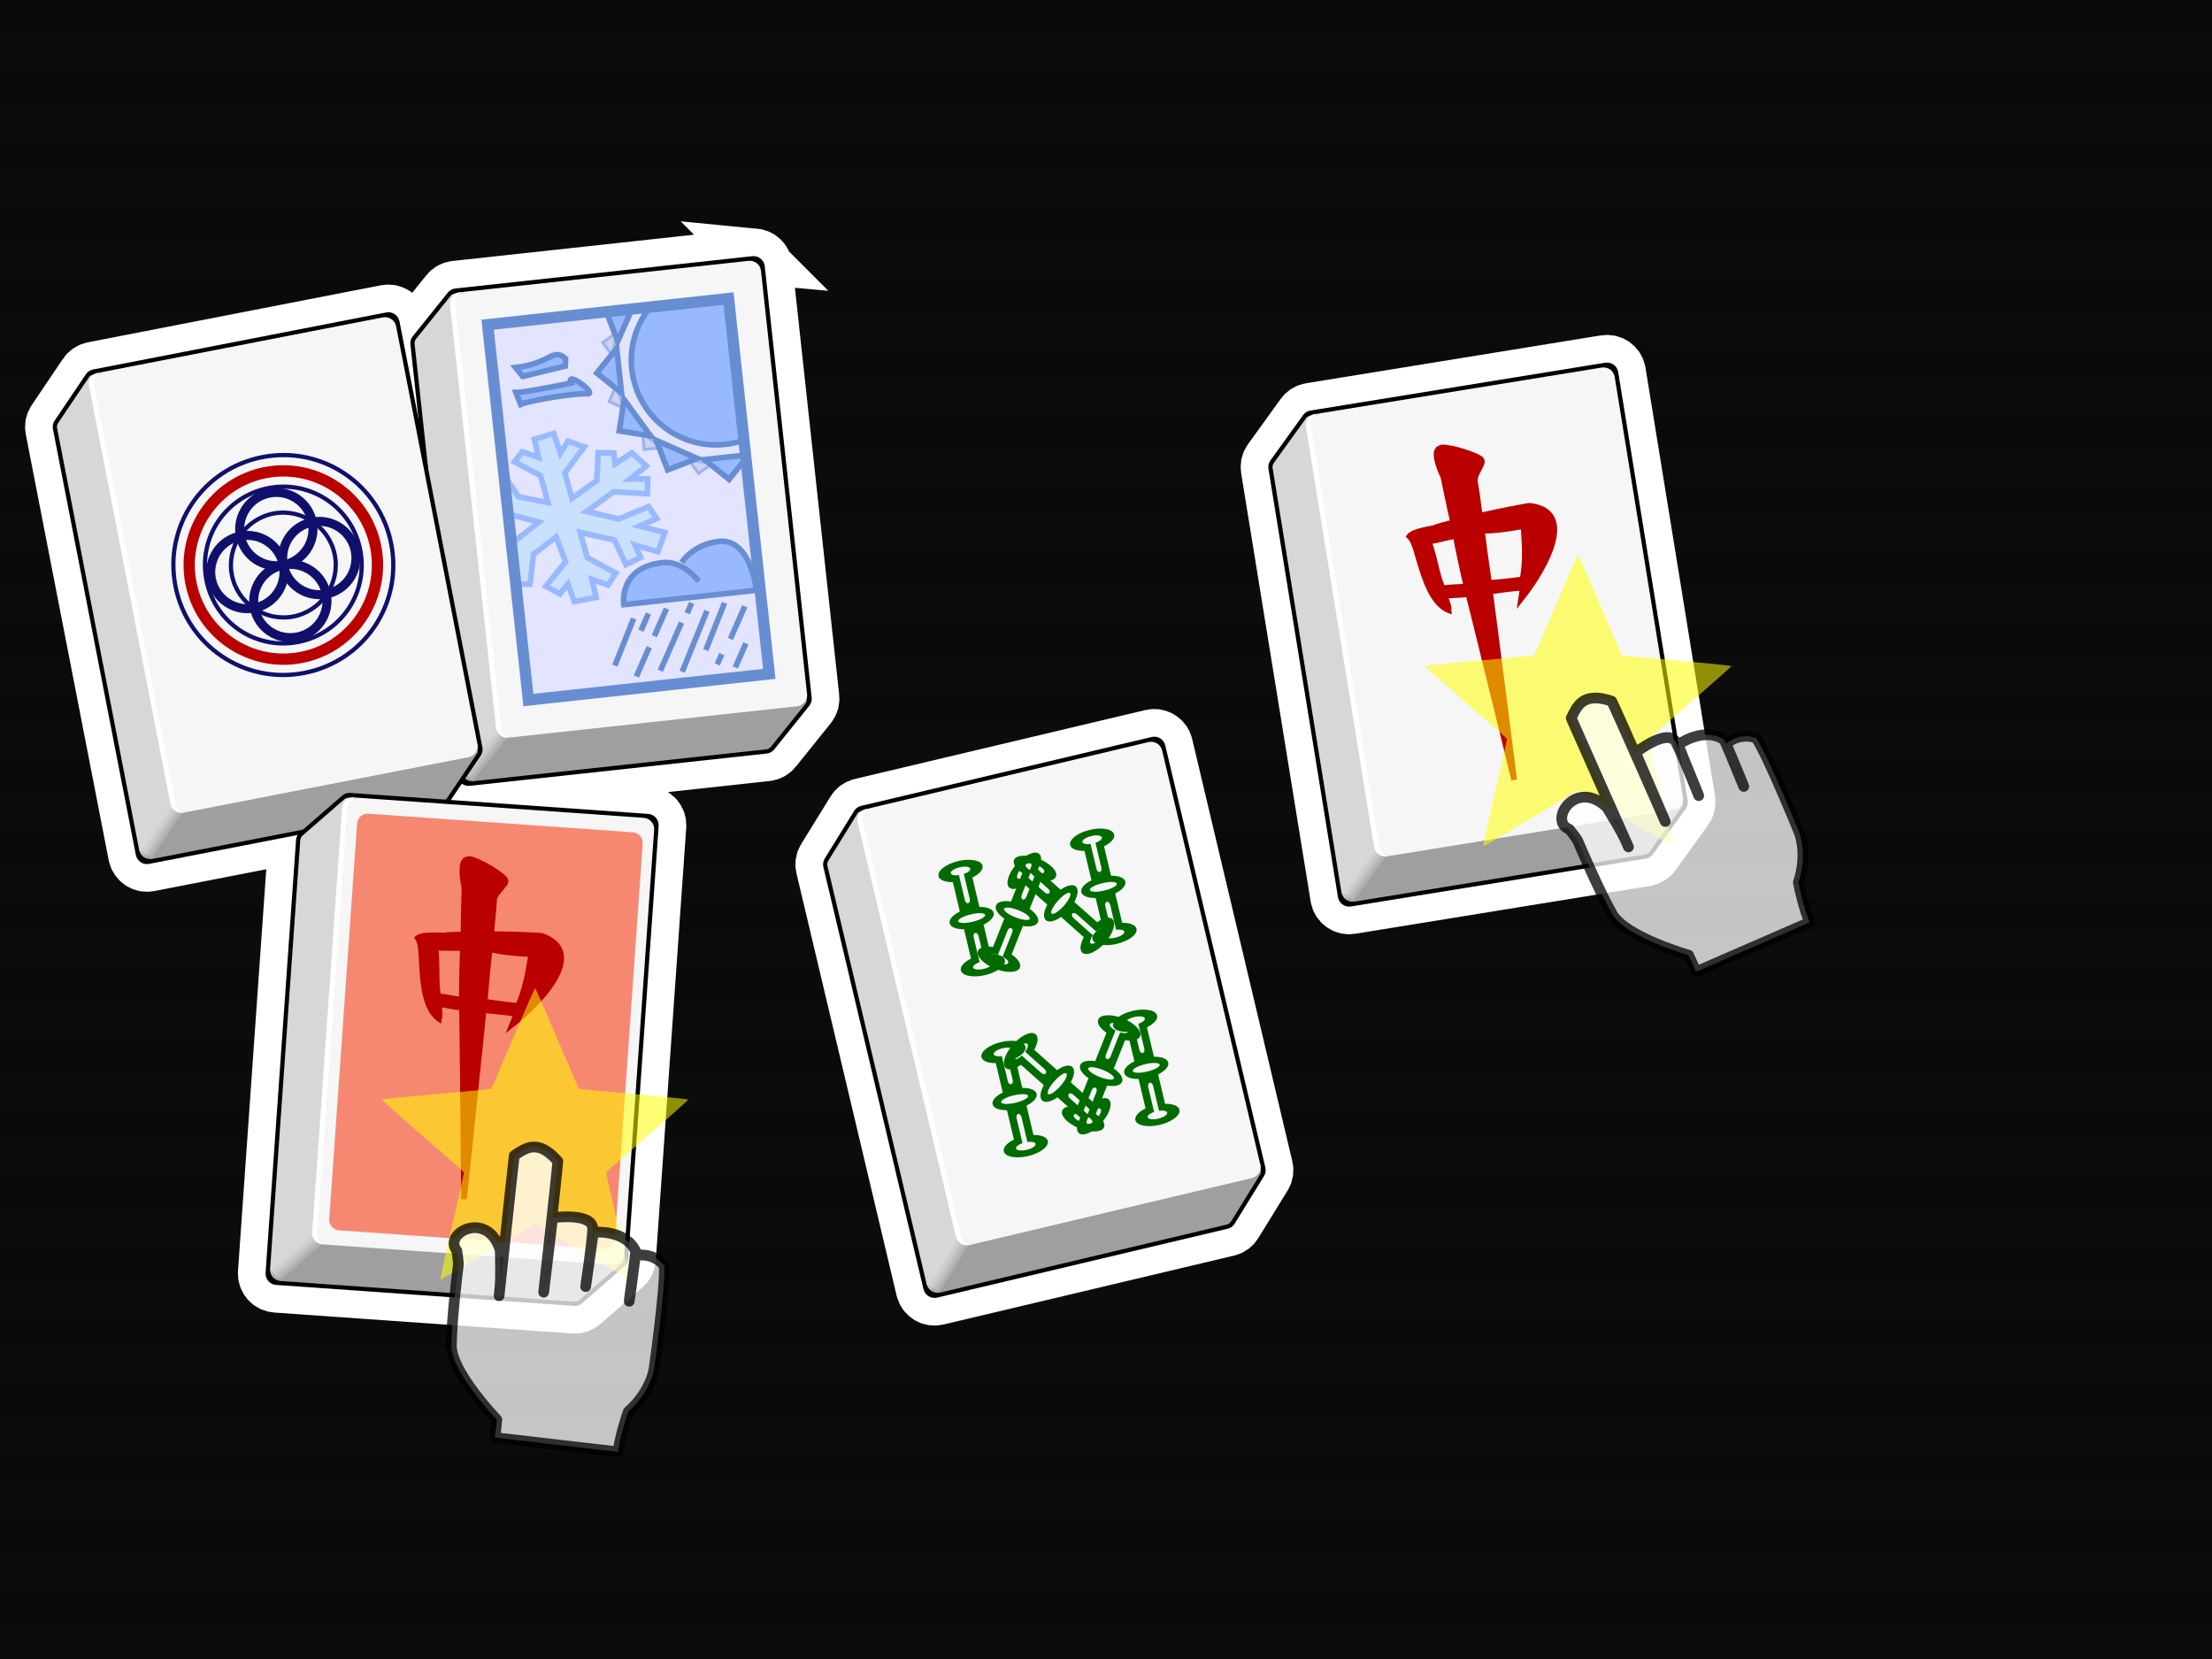 <?xml version="1.0" encoding="UTF-8" standalone="no"?>
<svg
   xmlns:dc="http://purl.org/dc/elements/1.1/"
   xmlns:cc="http://creativecommons.org/ns#"
   xmlns:rdf="http://www.w3.org/1999/02/22-rdf-syntax-ns#"
   xmlns:svg="http://www.w3.org/2000/svg"
   xmlns="http://www.w3.org/2000/svg"
   xmlns:sodipodi="http://sodipodi.sourceforge.net/DTD/sodipodi-0.dtd"
   xmlns:inkscape="http://www.inkscape.org/namespaces/inkscape"
   version="1.0"
   width="100%"
   height="100%"
   viewBox="0 0 640 480"
   id="svg2"
   inkscape:version="0.91 r13725"
   sodipodi:docname="mahjong.svg">
  <rect x="0" y="0" width="640" height="480" fill="#333333" stroke="none"/>
  <sodipodi:namedview
     pagecolor="#ffffff"
     bordercolor="#666666"
     borderopacity="1"
     objecttolerance="10"
     gridtolerance="10"
     guidetolerance="10"
     inkscape:pageopacity="0"
     inkscape:pageshadow="2"
     inkscape:window-width="1200"
     inkscape:window-height="754"
     id="namedview109"
     showgrid="false"
     inkscape:zoom="0.74980416"
     inkscape:cx="239.60929"
     inkscape:cy="234.38762"
     inkscape:window-x="0"
     inkscape:window-y="0"
     inkscape:window-maximized="0"
     inkscape:current-layer="svg2" />
  <defs
     id="defs3" />
  <g
     style="opacity:0.8"
     id="splashbg">
    <rect
       x="0"
       y="0"
       width="640"
       height="480"
       style="fill:black;fill-opacity:0.95;"
       id="rect6" />
    <path
       d="M 0 0 L 0 10 L 640 10 L 640 0 L 0 0 z M 0 20 L 0 30 L 640 30 L 640 20 L 0 20 z M 0 40 L 0 50 L 640 50 L 640 40 L 0 40 z M 0 60 L 0 70 L 640 70 L 640 60 L 0 60 z M 0 80 L 0 90 L 640 90 L 640 80 L 0 80 z M 0 100 L 0 110 L 640 110 L 640 100 L 0 100 z M 0 120 L 0 130 L 640 130 L 640 120 L 0 120 z M 0 140 L 0 150 L 640 150 L 640 140 L 0 140 z M 0 160 L 0 170 L 640 170 L 640 160 L 0 160 z M 0 180 L 0 190 L 640 190 L 640 180 L 0 180 z M 0 200 L 0 210 L 640 210 L 640 200 L 0 200 z M 0 220 L 0 230 L 640 230 L 640 220 L 0 220 z M 0 240 L 0 250 L 640 250 L 640 240 L 0 240 z M 0 260 L 0 270 L 640 270 L 640 260 L 0 260 z M 0 280 L 0 290 L 640 290 L 640 280 L 0 280 z M 0 300 L 0 310 L 640 310 L 640 300 L 0 300 z M 0 320 L 0 330 L 640 330 L 640 320 L 0 320 z M 0 340 L 0 350 L 640 350 L 640 340 L 0 340 z M 0 360 L 0 370 L 640 370 L 640 360 L 0 360 z M 0 380 L 0 390 L 640 390 L 640 380 L 0 380 z M 0 400 L 0 410 L 640 410 L 640 400 L 0 400 z M 0 420 L 0 430 L 640 430 L 640 420 L 0 420 z M 0 440 L 0 450 L 640 450 L 640 440 L 0 440 z M 0 460 L 0 470 L 640 470 L 640 460 L 0 460 z "
       style="fill:black;"
       id="path8" />
  </g>
  <path
     inkscape:connector-curvature="0"
     id="path4289"
     d="m 379.136,118.789 c -0.853,0.138 -1.619,0.61 -2.116,1.318 l -9.439,13.096 c -0.515,0.695 -0.72,1.571 -0.581,2.424 l 20.115,123.946 c 0.287,1.771 1.971,2.984 3.742,2.697 l 85.314,-13.846 c 0.853,-0.138 1.619,-0.61 2.116,-1.318 l 9.439,-13.096 c 0.515,-0.695 0.72,-1.571 0.581,-2.424 L 468.192,107.64 c -0.287,-1.771 -1.971,-2.984 -3.742,-2.697 l -85.313,13.846 z"
     style="color:#000000;clip-rule:nonzero;display:inline;overflow:visible;visibility:visible;opacity:1;isolation:auto;mix-blend-mode:normal;color-interpolation:sRGB;color-interpolation-filters:linearRGB;solid-color:#000000;solid-opacity:1;fill:none;fill-opacity:1;fill-rule:nonzero;stroke:#ffffff;stroke-width:16;stroke-linecap:butt;stroke-linejoin:miter;stroke-miterlimit:4;stroke-dasharray:none;stroke-dashoffset:0;stroke-opacity:1;filter-blend-mode:normal;filter-gaussianBlur-deviation:0;color-rendering:auto;image-rendering:auto;shape-rendering:auto;text-rendering:auto;enable-background:accumulate" />
  <path
     style="color:#000000;clip-rule:nonzero;display:inline;overflow:visible;visibility:visible;opacity:1;isolation:auto;mix-blend-mode:normal;color-interpolation:sRGB;color-interpolation-filters:linearRGB;solid-color:#000000;solid-opacity:1;fill:none;fill-opacity:1;fill-rule:nonzero;stroke:#ffffff;stroke-width:16;stroke-linecap:butt;stroke-linejoin:miter;stroke-miterlimit:4;stroke-dasharray:none;stroke-dashoffset:0;stroke-opacity:1;color-rendering:auto;image-rendering:auto;shape-rendering:auto;text-rendering:auto;enable-background:accumulate"
     id="path4666"
     d="m 218.326,74.115 c -0.215,-0.02 -0.435,-0.018 -0.658,0.006 l -85.922,9.348 c -0.859,0.093 -1.649,0.526 -2.182,1.207 l -10.113,12.582 c -0.551,0.667 -0.802,1.531 -0.709,2.391 l 2.365,21.729 -5.531,-28.404 c -0.343,-1.761 -2.063,-2.921 -3.824,-2.578 L 26.915,106.911 c -0.848,0.165 -1.6,0.659 -2.074,1.383 l -9.023,13.387 c -0.493,0.711 -0.669,1.593 -0.504,2.441 l 23.996,123.254 c 0.343,1.761 2.063,2.921 3.824,2.578 l 42.996,-8.371 c -0.265,0.436 -0.438,0.928 -0.475,1.447 l -8.812,125.258 c -0.126,1.789 1.234,3.357 3.023,3.482 l 86.217,6.066 c 0.862,0.061 1.716,-0.223 2.361,-0.799 l 12.189,-10.586 c 0.661,-0.558 1.06,-1.364 1.121,-2.227 l 8.812,-125.258 c 0.126,-1.789 -1.234,-3.357 -3.023,-3.482 l -57.105,-4.018 3.191,-4.734 c 0.638,0.474 1.444,0.727 2.291,0.635 l 85.922,-9.35 c 0.859,-0.093 1.649,-0.524 2.182,-1.205 l 10.113,-12.584 c 0.551,-0.667 0.801,-1.529 0.707,-2.389 L 221.263,77.009 c -0.17,-1.56 -1.431,-2.751 -2.938,-2.895 z m 115.547,139.031 c -0.216,0.006 -0.434,0.034 -0.652,0.086 l -84.098,19.945 c -0.841,0.199 -1.572,0.725 -2.016,1.467 l -8.473,13.74 c -0.464,0.73 -0.606,1.618 -0.406,2.459 l 28.975,122.18 c 0.414,1.745 2.18,2.834 3.926,2.42 L 355.226,355.499 c 0.841,-0.199 1.572,-0.725 2.016,-1.467 l 8.473,-13.74 c 0.464,-0.73 0.606,-1.62 0.406,-2.461 L 337.146,215.654 c -0.362,-1.527 -1.76,-2.553 -3.273,-2.508 z" />
  <path
     id="path6666"
     d="m 249.122,233.176 c -0.841,0.199 -1.571,0.725 -2.015,1.467 l -8.473,13.741 c -0.464,0.73 -0.605,1.618 -0.406,2.459 l 28.975,122.179 c 0.414,1.745 2.181,2.835 3.926,2.421 l 84.097,-19.944 c 0.841,-0.199 1.571,-0.725 2.015,-1.467 l 8.473,-13.741 c 0.464,-0.73 0.605,-1.618 0.406,-2.459 L 337.145,215.653 c -0.414,-1.745 -2.181,-2.835 -3.926,-2.421 l -84.097,19.944 z" />
  <path
     id="path6668"
     d="m 282.931,356.304 -10.894,17.667 14.281,-3.387 68.626,-16.275 c 0.524,-0.124 0.982,-0.451 1.257,-0.918 l 8.473,-13.741 c 0.278,-0.452 0.098,-2.202 -0.026,-2.726 l -81.717,19.379 z"
     style="fill:#9f9f9f" />
  <path
     id="path6670"
     d="m 248.147,235.285 -8.473,13.741 c -0.294,0.455 -0.38,1.012 -0.256,1.536 l 24.93,105.121 0.376,1.587 3.387,14.281 3.926,2.421 8.473,-13.741 -1.505,-6.347 -0.376,-1.587 -28.034,-118.212 c -0.524,0.124 -2.173,0.733 -2.447,1.2 z"
     style="fill:#d7d7d7" />
  <path
     id="path6672"
     d="m 270.093,373.829 12.274,-19.905 -0.188,-0.793 -12.601,20.435 c 0.161,0.113 0.33,0.19 0.515,0.263 z"
     style="fill:#bfbfbf" />
  <path
     id="path6674"
     d="m 270.668,373.994 11.887,-19.277 -0.188,-0.793 -12.274,19.905 c 0.185,0.073 0.382,0.127 0.575,0.165 z"
     style="fill:#b7b7b7" />
  <path
     id="path6676"
     d="m 271.304,374.061 11.439,-18.551 -0.188,-0.793 -11.887,19.277 c 0.209,0.034 0.418,0.068 0.636,0.067 z"
     style="fill:#afafaf" />
  <path
     id="path6678"
     d="m 282.743,355.51 -11.439,18.551 c 0.233,-0.005 0.479,-0.03 0.733,-0.09 l 10.894,-17.667 -0.188,-0.793 z"
     style="fill:#a7a7a7" />
  <path
     id="path6680"
     d="m 269.578,373.566 12.601,-20.435 -0.793,0.188 -12.274,19.905 c 0.149,0.132 0.294,0.249 0.467,0.342 z"
     style="fill:#c7c7c7" />
  <path
     id="path6682"
     d="m 269.111,373.224 12.274,-19.905 -0.793,0.188 -11.887,19.277 c 0.121,0.156 0.257,0.308 0.406,0.44 z"
     style="fill:#cdcdcd" />
  <path
     id="path6684"
     d="m 268.705,372.784 11.887,-19.277 -0.793,0.188 -11.439,18.551 c 0.097,0.195 0.221,0.367 0.346,0.538 z"
     style="fill:#d2d2d2" />
  <path
     id="path6686"
     d="m 279.798,353.695 -0.793,0.188 -10.894,17.667 c 0.056,0.238 0.145,0.469 0.249,0.695 l 11.439,-18.551 z"
     style="fill:#d7d7d7" />
  <path
     id="path6688"
     d="M 364.648,336.924 336.238,217.126 c -0.414,-1.745 -2.181,-2.835 -3.926,-2.421 l -80.13,19.003 c -1.745,0.414 -2.835,2.181 -2.421,3.926 l 28.411,119.799 c 0.414,1.745 2.181,2.835 3.926,2.421 l 80.13,-19.003 c 1.745,-0.414 2.835,-2.181 2.421,-3.926 z"
     style="fill:#f6f6f6" />
  <path
     id="path6690"
     d="M 278.171,357.433 249.76,237.634 c -0.414,-1.745 0.675,-3.512 2.421,-3.926 l -1.587,0.376 c -1.745,0.414 -2.835,2.181 -2.421,3.926 L 276.584,357.809 c 0.414,1.745 2.181,2.835 3.926,2.421 l 1.587,-0.376 c -1.745,0.414 -3.512,-0.675 -3.926,-2.421 z"
     style="fill:#ffffff" />
  <path
     style="fill:#006c00"
     id="use4872"
     d="m 287.516,264.119 c -0.267,-1.124 -1.943,-1.746 -4.15,-1.713 l -2.02,-8.516 c 1.986,-0.961 3.205,-2.27 2.939,-3.394 -0.377,-1.588 -3.53,-2.195 -7.052,-1.36 -3.521,0.835 -6.067,2.794 -5.69,4.382 0.267,1.124 1.943,1.746 4.15,1.713 l 2.02,8.516 c -1.986,0.961 -3.205,2.27 -2.939,3.394 0.267,1.124 1.943,1.746 4.15,1.713 l 2.017,8.504 c -1.984,0.974 -3.203,2.282 -2.936,3.406 0.377,1.588 3.53,2.195 7.052,1.36 3.521,-0.835 6.067,-2.794 5.69,-4.382 -0.267,-1.124 -1.943,-1.746 -4.15,-1.713 l -2.017,-8.504 c 1.984,-0.974 3.203,-2.282 2.936,-3.406 z m -9.856,-13.187 c 1.564,-0.371 2.939,-0.194 3.081,0.405 0.119,0.501 -0.686,1.131 -1.873,1.541 l 1.721,7.257 c 0.133,0.562 -0.081,1.103 -0.463,1.194 -0.382,0.091 -0.817,-0.297 -0.95,-0.859 l -1.721,-7.257 c -1.245,0.166 -2.247,-0.035 -2.366,-0.536 -0.142,-0.599 1.008,-1.375 2.571,-1.745 z m 6.971,29.396 c -1.564,0.371 -2.939,0.194 -3.081,-0.405 -0.119,-0.501 0.686,-1.131 1.873,-1.541 l -1.721,-7.257 c -0.133,-0.562 0.081,-1.103 0.463,-1.194 0.382,-0.091 0.817,0.297 0.95,0.859 l 1.721,7.257 c 1.245,-0.166 2.247,0.035 2.366,0.536 0.142,0.599 -1.008,1.375 -2.571,1.745 z m -3.231,-13.623 c -2.154,0.511 -4.005,0.446 -4.147,-0.152 -0.142,-0.599 1.482,-1.487 3.637,-1.998 2.154,-0.511 4.005,-0.446 4.147,0.152 0.142,0.599 -1.482,1.487 -3.637,1.998 z" />
  <path
     style="fill:#006c00"
     id="use4874"
     d="m 299.934,316.481 c -0.267,-1.124 -1.943,-1.746 -4.15,-1.713 l -2.02,-8.516 c 1.986,-0.961 3.205,-2.27 2.939,-3.394 -0.377,-1.588 -3.53,-2.195 -7.052,-1.36 -3.521,0.835 -6.067,2.794 -5.69,4.382 0.267,1.124 1.943,1.746 4.15,1.713 l 2.02,8.516 c -1.986,0.961 -3.205,2.27 -2.939,3.394 0.267,1.124 1.943,1.746 4.15,1.713 l 2.017,8.504 c -1.984,0.974 -3.203,2.282 -2.936,3.406 0.377,1.588 3.53,2.195 7.052,1.36 3.521,-0.835 6.067,-2.794 5.69,-4.382 -0.267,-1.124 -1.943,-1.746 -4.15,-1.713 l -2.017,-8.504 c 1.984,-0.974 3.203,-2.282 2.936,-3.406 z m -9.856,-13.187 c 1.564,-0.371 2.939,-0.194 3.081,0.405 0.119,0.501 -0.686,1.131 -1.873,1.541 l 1.721,7.257 c 0.133,0.562 -0.081,1.103 -0.463,1.194 -0.382,0.091 -0.817,-0.297 -0.95,-0.859 l -1.721,-7.257 c -1.245,0.166 -2.247,-0.035 -2.366,-0.536 -0.142,-0.599 1.008,-1.375 2.571,-1.745 z m 6.971,29.396 c -1.564,0.371 -2.939,0.194 -3.081,-0.405 -0.119,-0.501 0.686,-1.131 1.873,-1.541 l -1.721,-7.257 c -0.133,-0.562 0.081,-1.103 0.463,-1.194 0.382,-0.091 0.817,0.297 0.95,0.859 l 1.721,7.257 c 1.245,-0.166 2.247,0.035 2.366,0.536 0.142,0.599 -1.008,1.375 -2.571,1.745 z m -3.231,-13.623 c -2.154,0.511 -4.005,0.446 -4.147,-0.152 -0.142,-0.599 1.482,-1.487 3.637,-1.998 2.154,-0.511 4.005,-0.446 4.147,0.152 0.142,0.599 -1.482,1.487 -3.637,1.998 z" />
  <path
     style="fill:#006c00"
     id="use4880"
     d="m 325.598,255.087 c -0.267,-1.124 -1.943,-1.746 -4.15,-1.713 l -2.02,-8.516 c 1.986,-0.961 3.205,-2.27 2.939,-3.394 -0.377,-1.588 -3.53,-2.195 -7.052,-1.36 -3.521,0.835 -6.067,2.794 -5.69,4.382 0.267,1.124 1.943,1.746 4.15,1.713 l 2.02,8.516 c -1.986,0.961 -3.205,2.27 -2.939,3.394 0.267,1.124 1.943,1.746 4.15,1.713 l 2.017,8.504 c -1.984,0.974 -3.203,2.282 -2.936,3.406 0.377,1.588 3.53,2.195 7.052,1.36 3.521,-0.835 6.067,-2.794 5.69,-4.382 -0.267,-1.124 -1.943,-1.746 -4.15,-1.713 l -2.017,-8.504 c 1.984,-0.974 3.203,-2.282 2.936,-3.406 z m -9.856,-13.187 c 1.564,-0.371 2.939,-0.194 3.081,0.405 0.119,0.501 -0.686,1.131 -1.873,1.541 l 1.721,7.257 c 0.133,0.562 -0.081,1.103 -0.463,1.194 -0.382,0.091 -0.817,-0.297 -0.95,-0.859 l -1.721,-7.257 c -1.245,0.166 -2.247,-0.035 -2.366,-0.536 -0.142,-0.599 1.008,-1.375 2.571,-1.745 z m 6.971,29.396 c -1.564,0.371 -2.939,0.194 -3.081,-0.405 -0.119,-0.501 0.686,-1.131 1.873,-1.541 l -1.721,-7.257 c -0.133,-0.562 0.081,-1.103 0.463,-1.194 0.382,-0.091 0.817,0.297 0.95,0.859 l 1.721,7.257 c 1.245,-0.166 2.247,0.035 2.366,0.536 0.142,0.599 -1.008,1.375 -2.571,1.745 z m -3.231,-13.623 c -2.154,0.511 -4.005,0.446 -4.147,-0.152 -0.142,-0.599 1.482,-1.487 3.637,-1.998 2.154,-0.511 4.005,-0.446 4.147,0.152 0.142,0.599 -1.482,1.487 -3.637,1.998 z" />
  <path
     style="fill:#006c00"
     id="use4882"
     d="m 338.016,307.45 c -0.267,-1.124 -1.943,-1.746 -4.15,-1.713 l -2.02,-8.516 c 1.986,-0.961 3.205,-2.27 2.939,-3.394 -0.377,-1.588 -3.53,-2.195 -7.052,-1.36 -3.521,0.835 -6.067,2.794 -5.69,4.382 0.267,1.124 1.943,1.746 4.15,1.713 l 2.02,8.516 c -1.986,0.961 -3.205,2.27 -2.939,3.394 0.267,1.124 1.943,1.746 4.15,1.713 l 2.017,8.504 c -1.984,0.974 -3.203,2.282 -2.936,3.406 0.377,1.588 3.53,2.195 7.052,1.36 3.521,-0.835 6.067,-2.794 5.69,-4.382 -0.267,-1.124 -1.943,-1.746 -4.15,-1.713 l -2.017,-8.504 c 1.984,-0.974 3.203,-2.282 2.936,-3.406 z m -9.856,-13.187 c 1.564,-0.371 2.939,-0.194 3.081,0.405 0.119,0.501 -0.686,1.131 -1.873,1.541 l 1.721,7.257 c 0.133,0.562 -0.081,1.103 -0.463,1.194 -0.382,0.091 -0.817,-0.297 -0.95,-0.859 l -1.721,-7.257 c -1.245,0.166 -2.247,-0.035 -2.366,-0.536 -0.142,-0.599 1.008,-1.375 2.571,-1.745 z m 6.971,29.396 c -1.564,0.371 -2.939,0.194 -3.081,-0.405 -0.119,-0.501 0.686,-1.131 1.873,-1.541 l -1.721,-7.257 c -0.133,-0.562 0.081,-1.103 0.463,-1.194 0.382,-0.091 0.817,0.297 0.95,0.859 l 1.721,7.257 c 1.245,-0.166 2.247,0.035 2.366,0.536 0.142,0.599 -1.008,1.375 -2.571,1.745 z m -3.231,-13.623 c -2.154,0.511 -4.005,0.446 -4.147,-0.152 -0.142,-0.599 1.482,-1.487 3.637,-1.998 2.154,-0.511 4.005,-0.446 4.147,0.152 0.142,0.599 -1.482,1.487 -3.637,1.998 z" />
  <path
     id="path4924"
     d="m 321.826,265.895 c -0.873,-0.782 -2.61,-0.336 -4.386,0.94 l -6.606,-5.875 c 1.052,-1.925 1.303,-3.694 0.43,-4.476 -0.869,-0.766 -2.61,-0.336 -4.386,0.94 l -6.606,-5.875 c 1.052,-1.925 1.303,-3.694 0.43,-4.476 -1.233,-1.099 -4.16,0.199 -6.554,2.895 -2.394,2.696 -3.345,5.754 -2.112,6.853 0.873,0.782 2.61,0.336 4.386,-0.94 l 6.606,5.875 c -1.052,1.925 -1.303,3.694 -0.43,4.476 0.873,0.782 2.61,0.336 4.386,-0.94 l 6.606,5.875 c -1.052,1.925 -1.303,3.694 -0.43,4.476 1.233,1.099 4.16,-0.199 6.554,-2.895 2.394,-2.696 3.345,-5.754 2.112,-6.853 z m -19.514,-7.657 -5.631,-5.017 c -0.92,0.855 -1.863,1.263 -2.25,0.902 -0.466,-0.409 0.029,-1.716 1.087,-2.906 1.059,-1.19 2.297,-1.835 2.762,-1.426 0.383,0.345 0.095,1.318 -0.637,2.33 l 5.631,5.017 c 0.446,0.397 0.578,0.952 0.313,1.25 -0.261,0.313 -0.833,0.231 -1.276,-0.15 z m 1.967,6.103 c -0.466,-0.409 0.346,-2.076 1.817,-3.716 1.468,-1.655 3.026,-2.645 3.492,-2.236 0.466,0.409 -0.346,2.076 -1.817,3.716 -1.472,1.639 -3.042,2.649 -3.492,2.236 z m 14.054,7.176 c -1.059,1.19 -2.297,1.835 -2.762,1.426 -0.383,-0.345 -0.095,-1.318 0.637,-2.33 l -5.631,-5.017 c -0.442,-0.381 -0.578,-0.952 -0.313,-1.25 0.265,-0.297 0.833,-0.231 1.28,0.166 l 5.631,5.017 c 0.92,-0.855 1.863,-1.263 2.25,-0.902 0.458,0.377 -0.036,1.685 -1.091,2.89 z"
     style="fill:#006c00" />
  <path
     id="path4926"
     d="m 300.547,248.467 c -3.35,-1.334 -6.56,-1.159 -7.156,0.356 -0.432,1.075 0.574,2.562 2.394,3.806 l -3.264,8.215 c -2.175,-0.339 -3.928,0.043 -4.341,1.13 -0.429,1.09 0.574,2.562 2.394,3.806 l -3.264,8.215 c -2.175,-0.339 -3.912,0.04 -4.341,1.13 -0.608,1.535 1.615,3.841 4.965,5.175 3.35,1.334 6.564,1.175 7.156,-0.356 0.429,-1.09 -0.574,-2.562 -2.394,-3.806 l 3.264,-8.215 c 2.175,0.339 3.912,-0.04 4.341,-1.13 0.432,-1.075 -0.574,-2.562 -2.394,-3.806 l 3.264,-8.215 c 2.175,0.339 3.912,-0.04 4.341,-1.13 0.608,-1.535 -1.615,-3.841 -4.965,-5.175 z m -7.683,21.314 -2.779,7.011 c 1.108,0.575 1.819,1.312 1.62,1.811 -0.232,0.575 -1.609,0.566 -3.109,-0.034 -1.5,-0.6 -2.509,-1.533 -2.276,-2.108 0.188,-0.48 1.213,-0.539 2.415,-0.204 l 2.779,-7.011 c 0.22,-0.555 0.699,-0.87 1.069,-0.723 0.37,0.147 0.505,0.718 0.281,1.257 z m 5.067,-3.934 c -0.232,0.575 -2.073,0.374 -4.124,-0.43 -2.051,-0.804 -3.525,-1.929 -3.292,-2.504 0.232,-0.575 2.073,-0.374 4.124,0.43 2.051,0.804 3.525,1.929 3.292,2.504 z m 4.211,-13.552 c -0.188,0.48 -1.213,0.539 -2.415,0.204 l -2.779,7.011 c -0.22,0.555 -0.699,0.87 -1.069,0.723 -0.37,-0.147 -0.502,-0.702 -0.281,-1.257 l 2.779,-7.011 c -1.108,-0.575 -1.819,-1.312 -1.616,-1.796 0.232,-0.575 1.609,-0.566 3.109,0.034 1.5,0.6 2.505,1.518 2.273,2.092 z"
     style="fill:#006c00" />
  <path
     id="path4936"
     d="m 320.797,318.095 c -0.873,-0.782 -2.61,-0.336 -4.386,0.94 l -6.606,-5.875 c 1.052,-1.925 1.303,-3.694 0.43,-4.476 -0.873,-0.782 -2.607,-0.32 -4.386,0.94 l -6.606,-5.875 c 1.052,-1.925 1.303,-3.694 0.43,-4.476 -1.233,-1.099 -4.16,0.199 -6.554,2.895 -2.394,2.696 -3.345,5.754 -2.112,6.853 0.873,0.782 2.61,0.336 4.386,-0.94 l 6.606,5.875 c -1.052,1.925 -1.303,3.694 -0.43,4.476 0.869,0.766 2.607,0.32 4.386,-0.94 l 6.606,5.875 c -1.052,1.925 -1.303,3.694 -0.43,4.476 1.233,1.099 4.16,-0.199 6.554,-2.895 2.394,-2.696 3.345,-5.754 2.112,-6.853 z m -19.514,-7.657 -5.631,-5.017 c -0.92,0.855 -1.863,1.263 -2.25,0.902 -0.466,-0.409 0.029,-1.716 1.087,-2.906 1.059,-1.19 2.297,-1.835 2.762,-1.426 0.383,0.345 0.095,1.318 -0.637,2.33 l 5.631,5.017 c 0.442,0.381 0.578,0.952 0.313,1.25 -0.261,0.313 -0.833,0.231 -1.276,-0.15 z m 1.967,6.103 c -0.466,-0.409 0.346,-2.076 1.817,-3.716 1.468,-1.655 3.026,-2.645 3.492,-2.236 0.466,0.409 -0.346,2.076 -1.817,3.716 -1.468,1.655 -3.042,2.649 -3.492,2.236 z m 14.054,7.176 c -1.059,1.19 -2.297,1.835 -2.762,1.426 -0.383,-0.345 -0.095,-1.318 0.637,-2.33 l -5.631,-5.017 c -0.446,-0.397 -0.578,-0.952 -0.313,-1.25 0.265,-0.297 0.833,-0.231 1.28,0.166 l 5.631,5.017 c 0.92,-0.855 1.863,-1.263 2.25,-0.902 0.462,0.393 -0.036,1.685 -1.091,2.89 z"
     style="fill:#006c00" />
  <path
     id="path4938"
     d="m 324.906,294.645 c -3.35,-1.334 -6.564,-1.175 -7.156,0.356 -0.429,1.09 0.574,2.562 2.394,3.806 l -3.264,8.215 c -2.175,-0.339 -3.912,0.04 -4.341,1.13 -0.429,1.09 0.574,2.562 2.394,3.806 l -3.264,8.215 c -2.175,-0.339 -3.912,0.04 -4.341,1.13 -0.608,1.535 1.615,3.841 4.965,5.175 3.35,1.334 6.56,1.159 7.156,-0.356 0.432,-1.075 -0.574,-2.562 -2.394,-3.806 l 3.264,-8.215 c 2.175,0.339 3.928,-0.043 4.341,-1.13 0.429,-1.09 -0.574,-2.562 -2.394,-3.806 l 3.264,-8.215 c 2.175,0.339 3.912,-0.04 4.341,-1.13 0.608,-1.535 -1.615,-3.841 -4.965,-5.175 z m -7.683,21.314 -2.779,7.011 c 1.108,0.575 1.819,1.312 1.616,1.796 -0.232,0.575 -1.609,0.566 -3.109,-0.034 -1.48,-0.588 -2.509,-1.534 -2.276,-2.108 0.188,-0.48 1.213,-0.539 2.415,-0.204 l 2.779,-7.011 c 0.22,-0.555 0.699,-0.87 1.069,-0.723 0.378,0.179 0.509,0.734 0.285,1.273 z m 5.067,-3.934 c -0.232,0.575 -2.073,0.374 -4.124,-0.43 -2.051,-0.804 -3.525,-1.929 -3.292,-2.504 0.232,-0.575 2.073,-0.374 4.124,0.43 2.051,0.804 3.525,1.929 3.292,2.504 z m 4.215,-13.536 c -0.188,0.48 -1.213,0.539 -2.415,0.204 l -2.779,7.011 c -0.224,0.539 -0.699,0.87 -1.069,0.723 -0.37,-0.147 -0.502,-0.702 -0.281,-1.257 l 2.779,-7.011 c -1.108,-0.575 -1.819,-1.312 -1.616,-1.796 0.232,-0.575 1.609,-0.566 3.109,0.034 1.476,0.572 2.505,1.518 2.273,2.092 z"
     style="fill:#006c00" />
  <path
     id="path6750"
     d="m 131.745,83.469 c -0.859,0.093 -1.649,0.524 -2.182,1.205 L 119.45,97.257 c -0.551,0.667 -0.801,1.531 -0.708,2.39 l 13.583,124.831 c 0.194,1.783 1.812,3.084 3.595,2.89 l 85.923,-9.349 c 0.859,-0.093 1.649,-0.524 2.182,-1.205 l 10.113,-12.583 c 0.551,-0.667 0.801,-1.531 0.708,-2.39 L 221.263,77.009 c -0.194,-1.783 -1.812,-3.084 -3.595,-2.89 l -85.923,9.349 z" />
  <path
     id="path6752"
     d="m 150.007,209.841 -13.003,16.178 14.591,-1.588 70.116,-7.629 c 0.535,-0.058 1.031,-0.325 1.361,-0.755 l 10.113,-12.583 c 0.332,-0.413 0.371,-2.173 0.312,-2.708 l -83.491,9.085 z"
     style="fill:#9f9f9f" />
  <path
     id="path6754"
     d="m 130.516,85.44 -10.113,12.583 c -0.349,0.415 -0.503,0.957 -0.445,1.492 l 11.687,107.403 0.176,1.621 1.588,14.591 3.595,2.89 10.113,-12.583 -0.706,-6.485 -0.176,-1.621 -13.142,-120.778 c -0.535,0.058 -2.247,0.458 -2.577,0.887 z"
     style="fill:#d7d7d7" />
  <path
     id="path6756"
     d="m 135.092,225.637 14.65,-18.227 -0.088,-0.811 -15.04,18.713 c 0.146,0.132 0.304,0.229 0.478,0.325 z"
     style="fill:#bfbfbf" />
  <path
     id="path6758"
     d="m 135.643,225.872 14.188,-17.652 -0.088,-0.811 -14.65,18.227 c 0.174,0.096 0.363,0.174 0.551,0.235 z"
     style="fill:#b7b7b7" />
  <path
     id="path6760"
     d="m 136.266,226.018 13.653,-16.987 -0.088,-0.811 -14.188,17.652 c 0.203,0.06 0.407,0.12 0.623,0.145 z"
     style="fill:#afafaf" />
  <path
     id="path6762"
     d="m 149.919,209.031 -13.653,16.987 c 0.232,0.024 0.479,0.03 0.738,0.002 l 13.003,-16.178 -0.088,-0.811 z"
     style="fill:#a7a7a7" />
  <path
     id="path6764"
     d="m 134.614,225.312 15.04,-18.713 -0.811,0.088 -14.65,18.227 c 0.131,0.15 0.26,0.283 0.42,0.397 z"
     style="fill:#c7c7c7" />
  <path
     id="path6766"
     d="m 134.194,224.915 14.65,-18.227 -0.811,0.088 -14.188,17.652 c 0.1,0.17 0.217,0.337 0.348,0.487 z"
     style="fill:#cdcdcd" />
  <path
     id="path6768"
     d="m 133.845,224.428 14.188,-17.652 -0.811,0.088 -13.653,16.987 c 0.072,0.205 0.174,0.391 0.276,0.577 z"
     style="fill:#d2d2d2" />
  <path
     id="path6770"
     d="m 147.222,206.863 -0.811,0.088 -13.003,16.178 c 0.026,0.243 0.085,0.483 0.16,0.721 l 13.653,-16.987 z"
     style="fill:#d7d7d7" />
  <path
     id="path6772"
     d="M 233.498,200.757 220.179,78.357 C 219.985,76.574 218.368,75.274 216.584,75.468 l -81.87,8.908 c -1.783,0.194 -3.084,1.812 -2.89,3.595 l 13.318,122.399 c 0.194,1.783 1.812,3.084 3.595,2.89 l 81.87,-8.908 c 1.783,-0.194 3.084,-1.812 2.89,-3.595 z"
     style="fill:#f6f6f6" />
  <path
     id="path6774"
     d="M 145.143,210.37 131.825,87.971 c -0.194,-1.783 1.106,-3.401 2.89,-3.595 l -1.621,0.176 c -1.783,0.194 -3.084,1.812 -2.89,3.595 l 13.318,122.399 c 0.194,1.783 1.812,3.084 3.595,2.89 l 1.621,-0.176 c -1.783,0.194 -3.401,-1.106 -3.595,-2.89 z"
     style="fill:#ffffff" />
  <g
     transform="matrix(1.621,-0.176,0.176,1.621,139.288,92.49)"
     id="use4554">
    <rect
       style="fill:#e3e4ff"
       x="1"
       y="1"
       width="43"
       height="67"
       id="rect7056" />
    <polygon
       style="fill:#cae0ff;stroke:#99b9ff"
       points="23.17,30.94 26.31,28.98 23.96,26.37 20.81,28 20.81,26.04 18.06,25.71 17.27,30.61 12.55,33.23 11.77,28.66 15.7,24.41 12.95,23.1 11.38,25.06 10.58,21.47 7.05,22.12 7.45,25.39 4.69,24.08 3.12,25.71 7.45,28.66 8.23,33.55 3.12,31.92 1,27.81 1,34.92 1.16,34.86 6.26,36.82 1.55,39.76 1,39.66 1,45.06 1.16,44.99 1,45.91 1,47.31 3.51,47.6 4.69,42.38 9.02,39.76 10.2,44.33 6.26,48.26 8.62,49.89 10.2,48.26 10.98,51.52 14.91,51.19 14.52,47.93 17.27,49.24 18.85,47.28 14.13,44.01 13.34,39.44 19.24,41.4 20.81,45.97 23.56,44.99 22.77,42.7 26.71,44.33 28.28,41.07 23.96,39.44 27.11,38.45 25.92,36.17 20.42,37.8 14.91,35.84 20.03,32.9 25.92,33.88 26.31,31.27 "
       id="polygon7058" />
    <path
       style="fill:#99b9ff;stroke:#678ed3"
       d="m 40.63,26.67 c 1.1,0 2.17,-0.13 3.21,-0.35 l 0,-24.82 -14.3,0 c -2.44,2.67 -3.95,6.22 -3.95,10.13 0,8.31 6.73,15.04 15.04,15.04 z"
       id="path7060" />
    <polygon
       style="fill:#c9d3f2;stroke:#9eb3e8;stroke-width:0.5"
       points="20.96,16.9 23.27,18.23 23.39,17.81 22.61,14.9 22.3,14.59 "
       id="polygon7062" />
    <polygon
       style="fill:#c9d3f2;stroke:#9eb3e8;stroke-width:0.5"
       points="35.36,31.29 37.67,29.96 37.35,29.65 34.45,28.87 34.03,28.98 "
       id="polygon7064" />
    <polygon
       style="fill:#798cd8"
       points="43.83,30.1 43.83,29.71 43.59,29.96 "
       id="polygon7066" />
    <polygon
       style="fill:#c9d3f2;stroke:#9eb3e8;stroke-width:0.5"
       points="20.96,6.36 22.3,8.67 22.61,8.36 23.39,5.45 23.27,5.03 "
       id="polygon7068" />
    <polygon
       style="fill:#99b9ff;stroke:#678ed3"
       points="22.61,14.9 23.31,15.6 23.31,7.66 22.61,8.36 22.3,8.67 19.34,11.63 22.3,14.59 "
       id="polygon7070" />
    <polygon
       style="fill:#c9d3f2;stroke:#9eb3e8;stroke-width:0.5"
       points="26.23,26.02 28.9,26.02 28.78,25.6 26.66,23.47 26.23,23.36 "
       id="polygon7072" />
    <polygon
       style="fill:#99b9ff;stroke:#678ed3"
       points="36.66,28.95 37.35,29.65 37.67,29.96 40.63,32.92 43.59,29.96 43.83,29.71 43.83,28.95 "
       id="polygon7074" />
    <polygon
       style="fill:#99b9ff;stroke:#678ed3"
       points="34.45,28.87 35.41,28.61 28.53,24.64 28.78,25.6 28.9,26.02 29.98,30.07 34.03,28.98 "
       id="polygon7076" />
    <polygon
       style="fill:#99b9ff;stroke:#678ed3"
       points="26.66,23.47 27.61,23.73 23.64,16.85 23.39,17.81 23.27,18.23 22.19,22.27 26.23,23.36 "
       id="polygon7078" />
    <polygon
       style="fill:#99b9ff;stroke:#678ed3"
       points="26.48,1.5 22.33,1.5 23.27,5.03 23.39,5.45 23.64,6.41 "
       id="polygon7080" />
    <path
       style="fill:#99b9ff;stroke:#678ed3"
       d="m 30.67,46.67 c 0,0 2.32,-3 7,-3 5.67,0 5.67,9.33 5.67,9.33 l -23.67,0 c 0,0 -0.33,-6.67 7.67,-6.67 3.67,0 6,4 6,4"
       id="path7082" />
    <line
       style="fill:#99b9ff;stroke:#678ed3"
       x1="29.5"
       y1="57.27"
       x2="24.83"
       y2="65.36"
       id="line7084" />
    <line
       style="fill:#99b9ff;stroke:#678ed3"
       x1="34.22"
       y1="55.68"
       x2="28.68"
       y2="65.95"
       id="line7086" />
    <line
       style="fill:#99b9ff;stroke:#678ed3"
       x1="23.33"
       y1="61"
       x2="20.5"
       y2="65.91"
       id="line7088" />
    <line
       style="fill:#99b9ff;stroke:#678ed3"
       x1="37.46"
       y1="54.63"
       x2="33.25"
       y2="62.59"
       id="line7090" />
    <line
       style="fill:#99b9ff;stroke:#678ed3"
       x1="40.46"
       y1="62.17"
       x2="38.13"
       y2="66.21"
       id="line7092" />
    <line
       style="fill:#99b9ff;stroke:#678ed3"
       x1="27.11"
       y1="54.52"
       x2="24.44"
       y2="59.14"
       id="line7094" />
    <line
       style="fill:#99b9ff;stroke:#678ed3"
       x1="31.67"
       y1="54"
       x2="30.67"
       y2="55.73"
       id="line7096" />
    <line
       style="fill:#99b9ff;stroke:#678ed3"
       x1="40.98"
       y1="55.6"
       x2="37.81"
       y2="61.09"
       id="line7098" />
    <line
       style="fill:#99b9ff;stroke:#678ed3"
       x1="23.84"
       y1="55.04"
       x2="22.18"
       y2="57.92"
       id="line7100" />
    <line
       style="fill:#99b9ff;stroke:#678ed3"
       x1="21.13"
       y1="55.63"
       x2="16.91"
       y2="63.59"
       id="line7102" />
    <line
       style="fill:#99b9ff;stroke:#678ed3"
       x1="36"
       y1="63.6"
       x2="35"
       y2="65.33"
       id="line7104" />
    <path
       style="fill:#678ed3"
       d="M 44,0 0,0 0,69 45,69 45,0 44,0 Z m -1,2 c 0,1.91 0,63.09 0,65 C 41.14,67 3.86,67 2,67 2,65.09 2,3.91 2,2 3.86,2 41.14,2 43,2 Z"
       id="path7106" />
  </g>
  <path
     id="path5136"
     d="m 165.233,110.828 c -1.738,-3.912 8.078,3.386 4.603,3.108 -3.475,-0.278 -17.167,2.032 -19.186,3.072 l -1.361,-3.461 c 2.953,0.007 15.944,-2.719 15.944,-2.719 z"
     style="fill:#99b9ff;stroke:#678ed3;stroke-width:1.631" />
  <path
     id="path5138"
     d="m 163.647,103.783 c -3.648,-3.376 -4.433,1.467 -14.485,2.56 l 2.083,2.562 12.307,-2.979 0.095,-2.143 z"
     style="fill:#99b9ff;stroke:#678ed3;stroke-width:1.631" />
  <path
     id="path7"
     d="m 26.915,106.911 c -0.848,0.165 -1.599,0.66 -2.073,1.384 l -9.023,13.386 c -0.493,0.711 -0.67,1.592 -0.505,2.441 l 23.996,123.254 c 0.343,1.761 2.064,2.921 3.825,2.578 l 84.837,-16.517 c 0.848,-0.165 1.599,-0.66 2.073,-1.384 l 9.023,-13.386 c 0.493,-0.711 0.67,-1.592 0.505,-2.441 L 115.577,92.972 c -0.343,-1.761 -2.064,-2.921 -3.825,-2.578 l -84.837,16.517 z" />
  <path
     id="path9"
     d="m 55.703,231.308 -11.602,17.211 14.406,-2.805 69.23,-13.478 c 0.528,-0.103 1,-0.411 1.293,-0.867 l 9.023,-13.386 c 0.296,-0.44 0.187,-2.196 0.084,-2.724 l -82.436,16.049 z"
     style="fill:#9f9f9f" />
  <path
     id="path11"
     d="m 25.856,108.978 -9.023,13.386 c -0.312,0.443 -0.421,0.996 -0.318,1.524 l 20.646,106.046 0.312,1.601 2.805,14.406 3.825,2.578 9.023,-13.386 L 51.878,228.73 51.566,227.13 28.349,107.878 c -0.528,0.103 -2.2,0.644 -2.494,1.1 z"
     style="fill:#d7d7d7" />
  <path
     id="path13"
     d="m 42.164,248.298 13.071,-19.391 -0.156,-0.8 -13.419,19.907 c 0.156,0.119 0.322,0.203 0.504,0.284 z"
     style="fill:#bfbfbf" />
  <path
     id="path15"
     d="m 42.733,248.487 12.659,-18.779 -0.156,-0.8 -13.071,19.391 c 0.182,0.081 0.377,0.143 0.568,0.188 z"
     style="fill:#b7b7b7" />
  <path
     id="path17"
     d="m 43.365,248.58 12.182,-18.072 -0.156,-0.8 -12.659,18.779 c 0.208,0.043 0.415,0.085 0.633,0.093 z"
     style="fill:#afafaf" />
  <path
     id="path19"
     d="m 55.547,230.508 -12.182,18.072 c 0.233,0.004 0.48,-0.01 0.736,-0.06 l 11.602,-17.211 -0.156,-0.8 z"
     style="fill:#a7a7a7" />
  <path
     id="path21"
     d="m 41.66,248.014 13.419,-19.907 -0.8,0.156 -13.071,19.391 c 0.143,0.138 0.283,0.261 0.452,0.361 z"
     style="fill:#c7c7c7" />
  <path
     id="path23"
     d="m 41.208,247.654 13.071,-19.391 -0.8,0.156 -12.659,18.779 c 0.114,0.16 0.245,0.318 0.388,0.456 z"
     style="fill:#cdcdcd" />
  <path
     id="path25"
     d="m 40.82,247.198 12.659,-18.779 -0.8,0.156 -12.182,18.072 c 0.089,0.199 0.206,0.375 0.323,0.552 z"
     style="fill:#d2d2d2" />
  <path
     id="path27"
     d="m 52.678,228.574 -0.8,0.156 -11.602,17.211 c 0.047,0.24 0.126,0.474 0.22,0.705 l 12.182,-18.072 z"
     style="fill:#d7d7d7" />
  <path
     id="path29"
     d="M 138.138,215.259 114.61,94.407 c -0.343,-1.761 -2.064,-2.921 -3.825,-2.578 l -80.835,15.738 c -1.761,0.343 -2.921,2.064 -2.578,3.825 l 23.529,120.852 c 0.343,1.761 2.064,2.921 3.825,2.578 L 135.56,219.084 c 1.761,-0.343 2.921,-2.064 2.578,-3.825 z"
     style="fill:#f6f6f6" />
  <path
     id="path31"
     d="m 50.901,232.243 -23.529,-120.852 c -0.343,-1.761 0.817,-3.482 2.578,-3.825 l -1.601,0.312 c -1.761,0.343 -2.921,2.064 -2.578,3.825 l 23.529,120.852 c 0.343,1.761 2.064,2.921 3.825,2.578 l 1.601,-0.312 c -1.761,0.343 -3.482,-0.817 -3.825,-2.578 z"
     style="fill:#ffffff" />
  <g
     transform="matrix(1.601,-0.312,0.312,1.601,12.509,109.716)"
     id="g8435">
    <path
       style="fill:none;stroke:#10106c;stroke-width:0.75"
       id="path867"
       d="m 49.4,40.5 c 0,7.7 -6.2,13.9 -13.9,13.9 -7.7,0 -13.9,-6.2 -13.9,-13.9 0,-7.7 6.2,-13.9 13.9,-13.9 7.7,0 13.9,6.2 13.9,13.9 z" />
    <circle
       style="fill:none;stroke:#10106c;stroke-width:1.6"
       id="circle869"
       r="6.5"
       cy="40.5"
       cx="42" />
    <circle
       style="fill:none;stroke:#10106c;stroke-width:1.6"
       id="circle871"
       r="6.5"
       cy="40.5"
       cx="29" />
    <circle
       style="fill:none;stroke:#10106c;stroke-width:1.6"
       id="circle873"
       r="6.5"
       cy="34"
       cx="35.5" />
    <circle
       style="fill:none;stroke:#10106c;stroke-width:1.6"
       id="circle875"
       r="6.5"
       cy="47"
       cx="35.5" />
    <path
       style="fill:none;stroke:#10106c;stroke-width:0.75"
       id="path877"
       d="m 44.8,40.5 c 0,5.1 -4.2,9.3 -9.3,9.3 -5.1,0 -9.3,-4.2 -9.3,-9.3 0,-5.1 4.2,-9.3 9.3,-9.3 5.1,0 9.3,4.2 9.3,9.3 z" />
    <path
       style="fill:none;stroke:#ba0000;stroke-width:2"
       id="path879"
       d="m 52.2,40.5 c 0,9.2 -7.5,16.7 -16.7,16.7 -9.2,0 -16.7,-7.5 -16.7,-16.7 0,-9.2 7.5,-16.7 16.7,-16.7 9.2,0 16.7,7.5 16.7,16.7 z" />
    <path
       style="fill:none;stroke:#10106c;stroke-width:0.75"
       id="path881"
       d="M 55,40.5 C 55,51.3 46.3,60 35.5,60 24.7,60 16,51.3 16,40.5 16,29.7 24.7,21 35.5,21 46.3,21 55,29.7 55,40.5 Z" />
  </g>
  <path
     id="path6162"
     d="m 101.327,229.42 c -0.862,-0.061 -1.716,0.223 -2.361,0.798 l -12.188,10.586 c -0.661,0.558 -1.06,1.364 -1.121,2.226 L 76.843,368.288 c -0.126,1.789 1.235,3.356 3.025,3.482 l 86.217,6.067 c 0.862,0.061 1.716,-0.223 2.361,-0.798 l 12.188,-10.586 c 0.661,-0.558 1.06,-1.364 1.121,-2.226 l 8.814,-125.258 c 0.126,-1.789 -1.235,-3.356 -3.025,-3.482 l -86.217,-6.067 z" />
  <path
     id="path6164"
     d="m 96.844,357.026 -15.671,13.61 14.641,1.03 70.356,4.951 c 0.537,0.038 1.072,-0.137 1.474,-0.501 l 12.188,-10.586 c 0.4,-0.348 0.751,-2.072 0.788,-2.609 l -83.776,-5.895 z"
     style="fill:#9f9f9f" />
  <path
     id="path6166"
     d="m 99.767,231.141 -12.188,10.586 c -0.417,0.347 -0.665,0.852 -0.703,1.389 l -7.583,107.771 -0.114,1.627 -1.03,14.641 3.025,3.482 12.188,-10.586 0.458,-6.507 0.114,-1.627 8.527,-121.191 c -0.537,-0.038 -2.292,0.051 -2.694,0.415 z"
     style="fill:#d7d7d7" />
  <path
     id="path6168"
     d="m 79.36,369.92 17.656,-15.334 0.057,-0.813 -18.126,15.743 c 0.12,0.156 0.258,0.28 0.413,0.405 z"
     style="fill:#bfbfbf" />
  <path
     id="path6170"
     d="m 79.86,370.249 17.098,-14.85 0.057,-0.813 -17.656,15.334 c 0.155,0.125 0.327,0.236 0.5,0.329 z"
     style="fill:#b7b7b7" />
  <path
     id="path6172"
     d="m 80.447,370.503 16.454,-14.291 0.057,-0.813 -17.098,14.85 c 0.189,0.095 0.379,0.19 0.587,0.254 z"
     style="fill:#afafaf" />
  <path
     id="path6174"
     d="m 96.901,356.212 -16.454,14.291 c 0.224,0.065 0.466,0.115 0.726,0.133 l 15.671,-13.61 0.057,-0.813 z"
     style="fill:#a7a7a7" />
  <path
     id="path6176"
     d="m 78.947,369.515 18.126,-15.743 -0.813,-0.057 -17.656,15.334 c 0.102,0.171 0.206,0.325 0.343,0.466 z"
     style="fill:#c7c7c7" />
  <path
     id="path6178"
     d="m 78.604,369.049 17.656,-15.334 -0.813,-0.057 -17.098,14.85 c 0.069,0.185 0.154,0.37 0.256,0.541 z"
     style="fill:#cdcdcd" />
  <path
     id="path6180"
     d="m 78.348,368.508 17.098,-14.85 -0.813,-0.057 -16.454,14.291 c 0.034,0.215 0.102,0.416 0.169,0.617 z"
     style="fill:#d2d2d2" />
  <path
     id="path6182"
     d="m 94.633,353.601 -0.813,-0.057 -15.671,13.61 c -0.017,0.244 -0.002,0.49 0.03,0.738 l 16.454,-14.291 z"
     style="fill:#d7d7d7" />
  <path
     id="path6184"
     d="m 180.62,362.921 8.642,-122.818 c 0.126,-1.789 -1.235,-3.356 -3.025,-3.482 l -82.15,-5.78 c -1.789,-0.126 -3.356,1.235 -3.482,3.025 l -8.642,122.818 c -0.126,1.789 1.235,3.356 3.025,3.482 l 82.15,5.78 c 1.789,0.126 3.356,-1.235 3.482,-3.025 z"
     style="fill:#f6f6f6" />
  <path
     id="path6186"
     d="M 91.964,356.682 100.606,233.864 c 0.126,-1.789 1.693,-3.15 3.482,-3.025 l -1.627,-0.114 c -1.789,-0.126 -3.356,1.235 -3.482,3.025 l -8.642,122.818 c -0.126,1.789 1.235,3.356 3.025,3.482 l 1.627,0.114 c -1.789,-0.126 -3.15,-1.693 -3.025,-3.482 z"
     style="fill:#ffffff" />
  <path
     style="fill:#f68872;color:#000000;clip-rule:nonzero;display:inline;overflow:visible;visibility:visible;opacity:1;isolation:auto;mix-blend-mode:normal;color-interpolation:sRGB;color-interpolation-filters:linearRGB;solid-color:#000000;solid-opacity:1;fill-opacity:1;fill-rule:nonzero;stroke-width:1;stroke-linecap:butt;stroke-linejoin:miter;stroke-miterlimit:4;stroke-dasharray:none;stroke-dashoffset:0;stroke-opacity:1;filter-blend-mode:normal;filter-gaussianBlur-deviation:0;color-rendering:auto;image-rendering:auto;shape-rendering:auto;text-rendering:auto;enable-background:accumulate"
     d="m 177.906,358.543 8.056,-114.486 c 0.117,-1.668 -1.151,-3.129 -2.819,-3.246 l -76.577,-5.388 c -1.668,-0.117 -3.129,1.151 -3.246,2.819 l -8.056,114.486 c -0.117,1.668 1.151,3.129 2.819,3.246 l 76.577,5.388 c 1.668,0.117 3.129,-1.151 3.246,-2.819 z"
     id="path4321"
     inkscape:connector-curvature="0" />
  <path
     id="path5054"
     d="m 133.995,248.393 c -0.696,0.605 -0.928,1.569 -1.008,2.708 -0.149,2.115 0.319,4.763 0.575,5.762 0,0 -0.313,11.421 -0.242,12.734 -1.476,0.06 -4.09,0.039 -5.089,0.296 l -1.301,-0.092 c -2.777,-0.032 -5.391,-0.052 -6.61,1.006 l -0.522,0.454 0.442,0.685 c 0.745,1.033 0.875,3.822 0.995,6.773 0.39,6.076 0.839,13.628 5.514,16.899 l 0.942,0.557 0.08,-1.139 c 0,0 0.197,-0.477 0.243,-1.127 0.034,-0.488 -0.071,-1.313 -0.154,-2.463 1.29,0.254 4.032,0.774 5.009,0.843 0.071,1.313 0.569,54.642 0.569,54.642 l 1.627,0.114 c 0,0 5.475,-52.255 5.59,-53.881 1.139,0.08 6.17,0.598 7.623,0.863 -0.394,0.953 -1.982,4.928 -1.982,4.928 l 2.426,-1.954 c 0.685,-0.442 15.742,-12.298 14.385,-20.894 -0.456,-2.811 -2.596,-4.924 -6.269,-6.163 l -0.163,-0.011 -0.163,-0.011 c -2.115,-0.149 -8.633,-0.444 -13.536,-0.462 0.46,-4.218 0.621,-6.495 0.701,-7.634 0.069,-0.976 0.08,-1.139 0.092,-1.301 0,0 0.011,-0.163 0.011,-0.163 0.057,-0.813 0.951,-1.895 1.659,-2.662 0.719,-0.93 1.59,-1.686 1.659,-2.662 0.023,-0.325 -0.117,-0.662 -0.257,-0.999 -0.873,-1.533 -7.767,-5.778 -10.835,-6.321 -0.987,0.094 -1.65,0.211 -2.009,0.676 z m -1.715,26.69 c 0,0 0.325,0.023 0.813,0.057 -0.103,1.464 -0.336,11.747 -0.276,13.222 -1.29,-0.254 -4.358,-0.797 -5.334,-0.866 -0.339,-2.149 -0.342,-4.438 -0.344,-6.727 -0.025,-1.964 -0.051,-3.927 -0.25,-5.739 1.464,0.103 5.391,0.052 5.391,0.052 z m 9.568,5.741 c 0,0 0.437,-3.893 0.529,-5.194 2.092,0.474 4.846,0.831 7.449,1.015 0,0 1.952,0.137 2.928,0.206 -0.046,0.651 -0.266,1.453 -0.266,1.453 -0.577,3.556 -1.363,7.751 -3.124,11.878 -0.976,-0.069 -6.972,-0.818 -8.262,-1.072 0.08,-1.139 0.746,-8.285 0.746,-8.285 z"
     style="fill:#ba0000" />
  <path
     d="m 379.136,118.789 c -0.853,0.138 -1.619,0.61 -2.116,1.318 l -9.439,13.096 c -0.515,0.695 -0.72,1.571 -0.581,2.424 l 20.115,123.946 c 0.287,1.771 1.971,2.984 3.742,2.697 l 85.314,-13.846 c 0.853,-0.138 1.619,-0.61 2.116,-1.318 l 9.439,-13.096 c 0.515,-0.695 0.72,-1.571 0.581,-2.424 L 468.192,107.64 c -0.287,-1.771 -1.971,-2.984 -3.742,-2.697 l -85.313,13.846 z"
     id="path4259"
     inkscape:connector-curvature="0" />
  <path
     style="fill:#9f9f9f"
     d="m 404.005,244.029 -12.136,16.838 14.487,-2.351 69.619,-11.298 c 0.531,-0.086 1.012,-0.379 1.32,-0.825 l 9.439,-13.096 c 0.31,-0.43 0.256,-2.189 0.17,-2.72 l -82.899,13.454 z"
     id="path4261"
     inkscape:connector-curvature="0" />
  <path
     style="fill:#d7d7d7"
     d="m 378.012,120.822 -9.439,13.096 c -0.326,0.433 -0.452,0.982 -0.366,1.513 l 17.307,106.642 0.261,1.61 2.351,14.487 3.742,2.697 9.439,-13.096 -1.045,-6.439 -0.261,-1.61 -19.462,-119.922 c -0.531,0.086 -2.22,0.575 -2.527,1.021 z"
     id="path4263"
     inkscape:connector-curvature="0" />
  <path
     style="fill:#bfbfbf"
     d="m 389.939,260.585 13.673,-18.971 -0.131,-0.805 -14.037,19.476 c 0.152,0.124 0.315,0.213 0.495,0.3 z"
     id="path4265"
     inkscape:connector-curvature="0" />
  <path
     style="fill:#b7b7b7"
     d="m 390.502,260.792 13.242,-18.372 -0.131,-0.805 -13.673,18.971 c 0.179,0.087 0.372,0.154 0.562,0.206 z"
     id="path4267"
     inkscape:connector-curvature="0" />
  <path
     style="fill:#afafaf"
     d="m 391.131,260.904 12.743,-17.68 -0.131,-0.805 -13.242,18.372 c 0.206,0.049 0.412,0.098 0.63,0.113 z"
     id="path4269"
     inkscape:connector-curvature="0" />
  <path
     style="fill:#a7a7a7"
     d="m 403.874,243.224 -12.743,17.68 c 0.233,0.012 0.48,0.005 0.737,-0.037 l 12.136,-16.838 -0.131,-0.805 z"
     id="path4271"
     inkscape:connector-curvature="0" />
  <path
     style="fill:#c7c7c7"
     d="m 389.445,260.286 14.037,-19.476 -0.805,0.131 -13.673,18.971 c 0.139,0.143 0.275,0.269 0.441,0.375 z"
     id="path4273"
     inkscape:connector-curvature="0" />
  <path
     style="fill:#cdcdcd"
     d="m 389.004,259.911 13.673,-18.971 -0.805,0.131 -13.242,18.372 c 0.109,0.164 0.235,0.325 0.373,0.468 z"
     id="path4275"
     inkscape:connector-curvature="0" />
  <path
     style="fill:#d2d2d2"
     d="m 388.631,259.443 13.242,-18.372 -0.805,0.131 -12.743,17.68 c 0.082,0.201 0.194,0.382 0.306,0.562 z"
     id="path4277"
     inkscape:connector-curvature="0" />
  <path
     style="fill:#d7d7d7"
     d="m 401.068,241.201 -0.805,0.131 -12.136,16.838 c 0.039,0.241 0.11,0.478 0.198,0.711 l 12.743,-17.68 z"
     id="path4279"
     inkscape:connector-curvature="0" />
  <path
     style="fill:#f6f6f6"
     d="M 486.904,230.575 467.18,109.044 c -0.287,-1.771 -1.971,-2.984 -3.742,-2.697 l -81.289,13.192 c -1.771,0.287 -2.984,1.971 -2.697,3.742 l 19.723,121.531 c 0.287,1.771 1.971,2.984 3.742,2.697 l 81.289,-13.192 c 1.771,-0.287 2.984,-1.971 2.697,-3.742 z"
     id="path4281"
     inkscape:connector-curvature="0" />
  <path
     style="fill:#ffffff"
     d="M 399.176,244.813 379.452,123.281 c -0.287,-1.771 0.926,-3.454 2.697,-3.742 l -1.61,0.261 c -1.771,0.287 -2.984,1.971 -2.697,3.742 l 19.723,121.531 c 0.287,1.771 1.971,2.984 3.742,2.697 l 1.61,-0.261 c -1.771,0.287 -3.454,-0.926 -3.742,-2.697 z"
     id="path4283"
     inkscape:connector-curvature="0" />
  <path
     style="fill:#ba0000"
     d="m 415.282,129.774 c -0.539,0.748 -0.544,1.74 -0.361,2.867 0.34,2.093 1.401,4.564 1.88,5.477 0,0 2.312,11.189 2.682,12.451 -1.423,0.396 -3.972,0.975 -4.886,1.454 l -1.288,0.209 c -2.71,0.605 -5.26,1.184 -6.204,2.494 l -0.405,0.561 0.587,0.566 c 0.962,0.835 1.728,3.519 2.52,6.365 1.771,5.825 3.939,13.073 9.238,15.187 l 1.044,0.326 -0.183,-1.127 c 0,0 0.083,-0.509 -0.022,-1.153 -0.078,-0.483 -0.37,-1.262 -0.714,-2.362 1.314,-0.048 4.103,-0.17 5.068,-0.327 0.37,1.262 13.071,53.058 13.071,53.058 l 1.61,-0.261 c 0,0 -6.641,-52.119 -6.902,-53.729 1.127,-0.183 6.143,-0.832 7.618,-0.906 -0.165,1.018 -0.8,5.251 -0.8,5.251 l 1.914,-2.458 c 0.566,-0.587 12.506,-15.577 9.216,-23.634 -1.088,-2.632 -3.655,-4.198 -7.514,-4.563 l -0.161,0.026 -0.161,0.026 c -2.093,0.34 -8.505,1.546 -13.282,2.651 -0.518,-4.211 -0.884,-6.465 -1.067,-7.592 -0.157,-0.966 -0.183,-1.127 -0.209,-1.288 0,0 -0.026,-0.161 -0.026,-0.161 -0.131,-0.805 0.491,-2.062 1.005,-2.972 0.487,-1.07 1.161,-2.006 1.005,-2.972 -0.052,-0.322 -0.265,-0.618 -0.479,-0.914 -1.201,-1.292 -8.884,-3.845 -11.995,-3.67 -0.94,0.318 -1.557,0.583 -1.801,1.118 z m 4.445,26.373 c 0,0 0.322,-0.052 0.805,-0.131 0.235,1.449 2.364,11.511 2.76,12.934 -1.314,0.048 -4.425,0.222 -5.39,0.379 -0.823,-2.014 -1.349,-4.242 -1.876,-6.469 -0.474,-1.906 -0.949,-3.811 -1.558,-5.529 1.449,-0.235 5.26,-1.184 5.26,-1.184 z m 10.629,3.397 c 0,0 -0.466,-3.889 -0.675,-5.177 2.145,-0.018 4.907,-0.301 7.483,-0.719 0,0 1.932,-0.313 2.897,-0.47 0.104,0.644 0.074,1.475 0.074,1.475 0.253,3.594 0.449,7.857 -0.32,12.277 -0.966,0.157 -6.974,0.801 -8.288,0.849 -0.183,-1.127 -1.171,-8.236 -1.171,-8.236 z"
     id="path4285"
     inkscape:connector-curvature="0" />
  <path
     style="fill:#ffff00;fill-opacity:0.54;fill-rule:nonzero;marker:none"
     id="p3327"
     d="m 456.599,160.507 c 0.3,0 12.45,28.93 12.7,29.11 0.26,0.19 31.52,2.79 31.62,3.1 0.1,0.29 -23.66,20.76 -23.77,21.07 -0.09,0.29 7.09,30.83 6.84,31.02 -0.26,0.18 -27.09,-16.08 -27.39,-16.08 -0.31,0 -27.14,16.26 -27.39,16.08 -0.26,-0.19 6.92,-30.73 6.83,-31.02 -0.1,-0.31 -23.87,-20.78 -23.77,-21.07 0.1,-0.31 31.36,-2.91 31.62,-3.1 0.26,-0.18 12.4,-29.11 12.71,-29.11 z"
     inkscape:connector-curvature="0" />
  <path
     style="opacity:0.76;fill:#ffffff;stroke:#000000;stroke-width:3.099px;stroke-linecap:butt;stroke-linejoin:round;stroke-opacity:1"
     id="p3329"
     d="m 490.741,281.15 c -0.43,-0.967 -2.166,-4.784 -2.166,-4.784 0,0 -18.254,-5.208 -22.095,-11.887 -3.841,-6.679 -9.932,-21.069 -9.932,-21.069 0,0 -0.326,-0.87 -2.532,-3.504 -6.117,-2.297 1.792,-14.929 10.903,-6.307 4.41,7.319 4.761,8.017 6.234,11.423 0.543,1.221 -14.64,-32.805 -16.556,-37.253 1.694,-3.453 3.367,-7.73 11.728,-4.907 1.598,3.229 15.478,34.828 15.478,34.828 l -8.579,-19.944 c 0,0 9.448,-7.387 11.728,-2.897 2.296,4.482 6.537,15.349 6.537,15.349 l -5.959,-14.733 c 0,0 7.491,-5.441 13.354,-1.386 3.216,7.282 5.635,13.456 5.635,13.456 0,0 -0.313,-0.612 -5.086,-12.359 0.237,-0.105 3.561,-3.41 8.689,-1.648 3.333,4.895 12.409,27.237 12.409,27.237 0,0 2.607,6.05 -0.213,14.552 1.531,7.604 3.263,11.545 3.263,11.545 l -32.839,14.289 z"
     inkscape:connector-curvature="0" />
  <path
     style="fill:#ffff00;fill-opacity:0.54;fill-rule:nonzero;marker:none"
     id="p3327-8"
     d="m 154.821,285.933 c 0.3,0 12.45,28.93 12.7,29.11 0.26,0.19 31.52,2.79 31.62,3.1 0.1,0.29 -23.66,20.76 -23.77,21.07 -0.09,0.29 7.09,30.83 6.84,31.02 -0.26,0.18 -27.09,-16.08 -27.39,-16.08 -0.31,0 -27.14,16.26 -27.39,16.08 -0.26,-0.19 6.92,-30.73 6.83,-31.02 -0.1,-0.31 -23.87,-20.78 -23.77,-21.07 0.1,-0.31 31.36,-2.91 31.62,-3.1 0.26,-0.18 12.4,-29.11 12.71,-29.11 z"
     inkscape:connector-curvature="0" />
  <path
     style="opacity:0.76;fill:#ffffff;stroke:#000000;stroke-width:3.099px;stroke-linecap:butt;stroke-linejoin:round;stroke-opacity:1"
     id="p3329-7"
     d="m 143.219,415.947 c 0.114,-1.052 0.527,-5.225 0.527,-5.225 0,0 -13.174,-13.667 -13.144,-21.371 0.03,-7.705 1.985,-23.208 1.985,-23.208 0,0 0.155,-0.916 -0.431,-4.302 -4.138,-5.057 9.043,-12.012 12.596,0.017 0.141,8.544 0.094,9.323 -0.342,13.009 -0.144,1.328 3.804,-35.721 4.379,-40.53 3.198,-2.137 6.792,-4.996 12.607,1.642 -0.239,3.595 -4.094,37.892 -4.094,37.892 l 2.59,-21.556 c 0,0 11.88,-1.647 11.598,3.381 -0.263,5.029 -2.05,16.557 -2.05,16.557 l 2.241,-15.734 c 0,0 9.21,-0.946 12.246,5.504 -0.874,7.912 -1.88,14.466 -1.88,14.466 0,0 0.037,-0.687 1.804,-13.243 0.258,0.028 4.791,-1.162 8.343,2.936 0.426,5.906 -2.938,29.786 -2.938,29.786 0,0 -0.781,6.541 -7.489,12.479 -2.492,7.345 -2.973,11.623 -2.973,11.623 l -35.574,-4.124 z"
     inkscape:connector-curvature="0" />
</svg>
